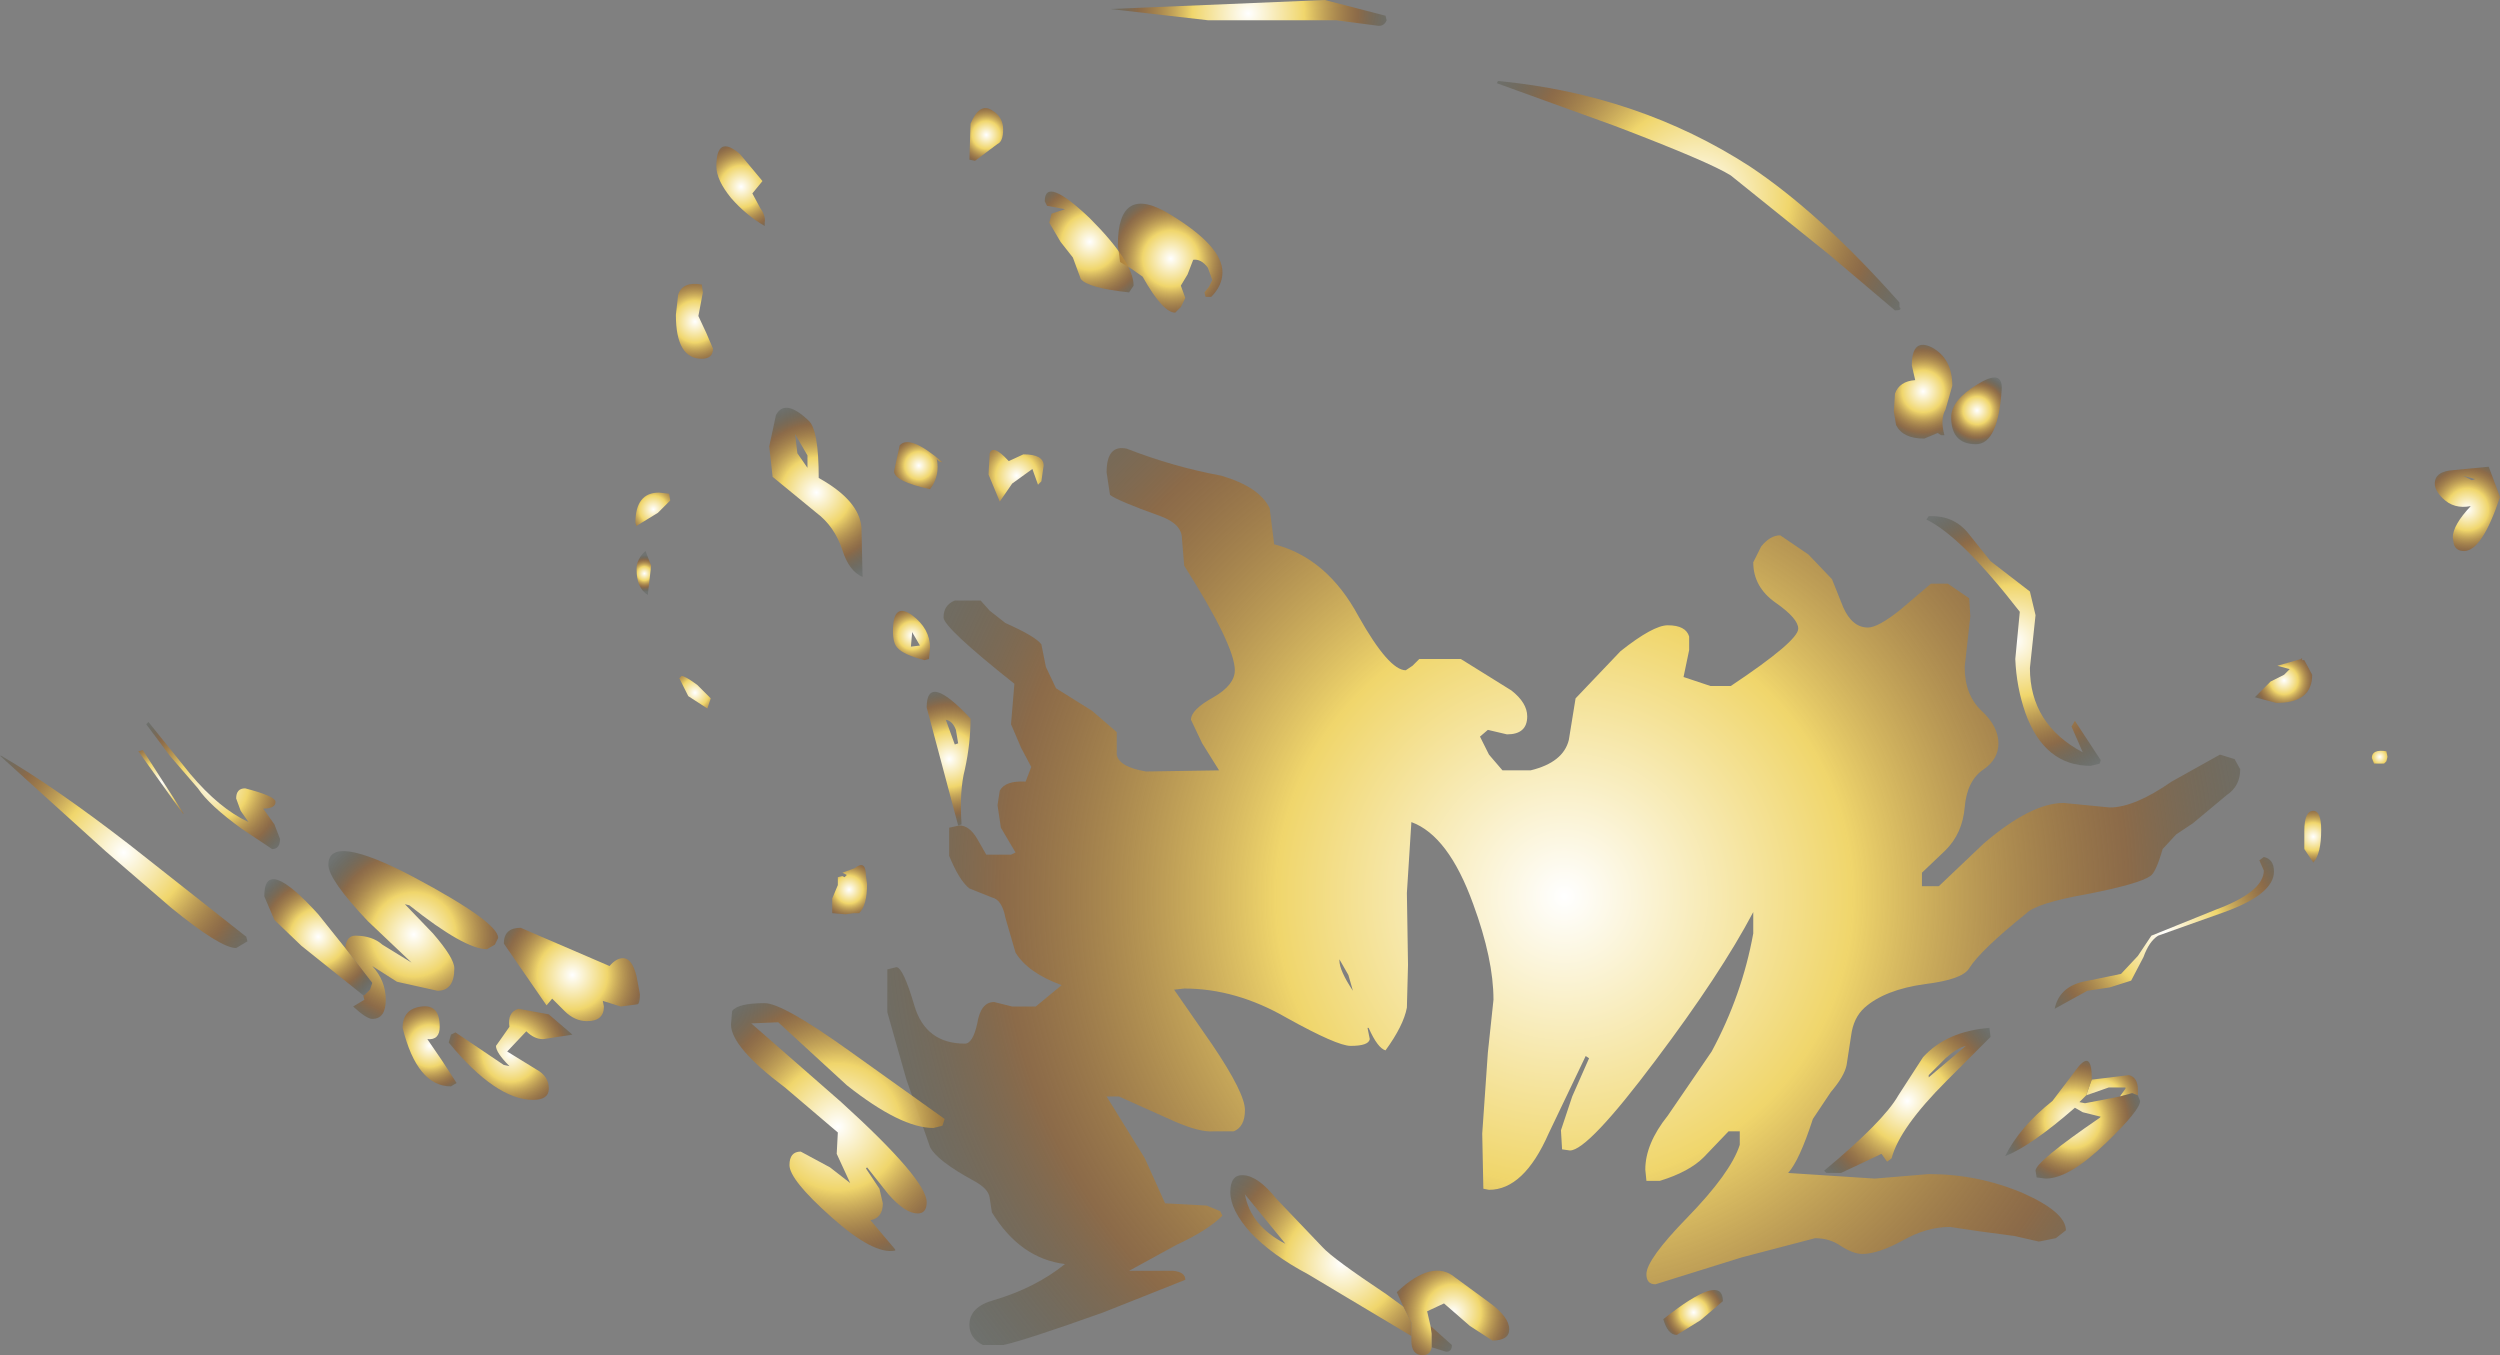 <?xml version="1.0" encoding="UTF-8" standalone="no"?>
<svg xmlns:ffdec="https://www.free-decompiler.com/flash" xmlns:xlink="http://www.w3.org/1999/xlink" ffdec:objectType="shape" height="60.25px" width="111.15px" xmlns="http://www.w3.org/2000/svg">
  <rect width="100%" height="100%" fill="#808080" stroke="none"/>
  <g transform="matrix(1.0, 0.0, 0.0, 1.0, 84.6, 64.8)">
    <path d="M4.4 -47.55 Q4.25 -45.05 3.25 -45.05 2.15 -45.05 2.15 -46.25 2.15 -47.0 3.3 -47.7 4.4 -48.4 4.4 -47.55" fill="url(#gradient0)" fill-rule="evenodd" stroke="none"/>
    <path d="M3.0 -37.4 L2.75 -35.15 Q2.75 -33.9 3.5 -33.2 4.25 -32.5 4.25 -31.75 4.25 -31.05 3.6 -30.6 2.85 -30.1 2.75 -28.9 2.65 -27.75 1.9 -27.0 L0.85 -26.0 0.85 -25.4 1.6 -25.4 3.6 -27.3 Q5.7 -29.1 7.15 -29.1 L9.2 -28.9 Q10.3 -28.9 11.95 -30.05 L14.1 -31.25 14.75 -31.05 15.0 -30.6 Q15.0 -29.85 14.4 -29.45 L12.9 -28.2 12.15 -27.7 11.55 -27.05 Q11.25 -26.0 11.0 -25.85 10.5 -25.5 8.2 -25.05 5.95 -24.65 5.5 -24.2 3.45 -22.55 2.95 -21.75 2.65 -21.25 1.0 -21.05 -0.8 -20.8 -1.7 -20.0 -2.2 -19.55 -2.3 -18.75 L-2.5 -17.45 Q-2.6 -16.95 -3.2 -16.25 L-4.0 -15.05 Q-4.6 -13.2 -5.1 -12.65 L-1.25 -12.4 1.15 -12.6 Q3.35 -12.6 5.35 -11.75 7.25 -10.9 7.25 -10.1 L6.8 -9.75 6.05 -9.6 4.95 -9.85 3.45 -10.05 2.1 -10.25 Q1.05 -10.25 0.0 -9.65 -1.1 -9.05 -1.8 -9.05 -2.2 -9.05 -2.75 -9.4 -3.25 -9.75 -3.9 -9.75 L-7.15 -8.9 -11.0 -7.7 Q-11.4 -7.7 -11.4 -8.15 -11.4 -8.8 -9.6 -10.65 -7.65 -12.65 -7.25 -13.9 L-7.25 -14.5 -7.75 -14.5 -8.85 -13.35 Q-9.5 -12.7 -10.8 -12.3 L-11.4 -12.3 -11.45 -12.8 Q-11.45 -13.95 -10.45 -15.2 L-8.5 -18.05 Q-7.15 -20.55 -6.65 -23.3 L-6.65 -24.25 Q-8.1 -21.5 -11.0 -17.65 -14.0 -13.65 -14.8 -13.65 L-15.15 -13.7 -15.2 -14.55 -14.7 -16.05 -13.95 -17.75 -14.1 -17.85 -15.75 -14.4 Q-16.85 -11.9 -18.4 -11.9 L-18.65 -11.95 -18.7 -14.4 -18.45 -18.0 -18.2 -20.35 Q-18.2 -22.15 -19.1 -24.6 -20.2 -27.65 -21.85 -28.25 L-22.05 -25.1 -22.0 -21.9 -22.05 -20.0 Q-22.2 -19.2 -23.0 -18.1 -23.35 -18.2 -23.75 -19.1 L-23.8 -19.1 -23.7 -18.6 Q-23.75 -18.3 -24.55 -18.3 -25.15 -18.3 -27.4 -19.55 -29.65 -20.85 -31.95 -20.85 L-32.4 -20.8 -30.7 -18.35 Q-29.25 -16.2 -29.25 -15.45 -29.25 -14.7 -29.75 -14.5 L-30.65 -14.5 Q-31.25 -14.45 -32.4 -14.95 L-34.85 -16.05 -35.4 -16.05 -33.7 -13.3 -32.8 -11.3 -30.95 -11.2 -30.35 -10.95 -30.25 -10.75 Q-30.9 -10.1 -32.3 -9.45 L-34.4 -8.3 -32.45 -8.3 Q-31.9 -8.25 -31.9 -7.9 L-35.55 -6.45 Q-39.05 -5.2 -40.0 -5.0 L-40.9 -5.0 Q-41.5 -5.3 -41.5 -5.9 -41.5 -6.7 -40.4 -7.0 -38.55 -7.55 -37.25 -8.6 -39.25 -8.85 -40.5 -10.9 L-40.6 -11.55 Q-40.65 -11.95 -41.3 -12.3 -42.95 -13.2 -43.25 -13.8 L-44.3 -16.8 -45.15 -19.8 -45.15 -21.7 -44.75 -21.8 Q-44.45 -21.8 -43.95 -20.1 -43.45 -18.4 -41.7 -18.4 -41.35 -18.4 -41.15 -19.3 -41.0 -20.25 -40.4 -20.25 L-39.6 -20.05 -38.55 -20.05 -37.4 -21.0 Q-38.9 -21.55 -39.45 -22.45 L-39.9 -24.0 Q-40.05 -24.8 -40.5 -24.9 L-41.5 -25.3 Q-41.95 -25.65 -42.4 -26.75 L-42.4 -28.0 -41.95 -28.1 Q-41.5 -28.1 -41.15 -27.5 L-40.75 -26.8 -39.65 -26.8 -39.45 -26.9 -40.1 -28.0 -40.25 -29.0 -40.15 -29.65 Q-39.9 -30.1 -39.0 -30.05 L-38.75 -30.7 -39.2 -31.55 -39.65 -32.6 -39.5 -34.4 Q-42.65 -36.9 -42.65 -37.35 -42.65 -37.9 -42.15 -38.1 L-41.0 -38.1 -40.6 -37.65 -39.9 -37.1 Q-38.55 -36.5 -38.3 -36.15 L-38.1 -35.15 -37.65 -34.2 -36.05 -33.2 -34.95 -32.25 -34.95 -31.25 Q-34.85 -30.7 -33.65 -30.5 L-30.4 -30.55 -31.15 -31.75 -31.65 -32.8 Q-31.65 -33.25 -30.65 -33.8 -29.7 -34.35 -29.7 -35.0 -29.7 -36.1 -31.95 -39.65 L-32.05 -40.85 Q-32.05 -41.5 -33.0 -41.85 -34.95 -42.55 -35.25 -42.8 L-35.4 -43.8 Q-35.4 -45.05 -34.5 -44.85 -32.45 -44.05 -30.3 -43.65 -28.6 -43.15 -28.15 -42.2 L-27.95 -40.6 Q-25.6 -40.0 -24.2 -37.4 -22.85 -35.0 -22.1 -35.0 L-21.8 -35.2 -21.5 -35.5 -19.65 -35.5 -17.4 -34.1 Q-16.7 -33.55 -16.7 -32.95 -16.7 -32.15 -17.6 -32.15 L-18.45 -32.35 -18.8 -32.05 -18.4 -31.25 -17.8 -30.55 -16.55 -30.55 Q-15.1 -30.9 -14.85 -31.9 L-14.55 -33.75 -12.55 -35.85 Q-11.1 -37.0 -10.45 -37.0 -9.65 -37.0 -9.5 -36.5 L-9.5 -35.9 -9.75 -34.7 -8.55 -34.3 -7.65 -34.3 Q-4.65 -36.3 -4.65 -36.85 -4.65 -37.3 -5.65 -38.0 -6.65 -38.7 -6.65 -39.8 L-6.3 -40.5 Q-5.9 -41.0 -5.45 -41.0 L-4.2 -40.15 -3.15 -39.05 -2.65 -37.8 Q-2.25 -36.9 -1.55 -36.9 -1.1 -36.9 -0.1 -37.7 L1.25 -38.85 2.0 -38.85 2.95 -38.2 3.0 -37.4 M-25.05 -22.1 Q-25.05 -21.65 -24.45 -20.75 L-24.65 -21.45 -25.05 -22.15 -25.05 -22.1" fill="url(#gradient1)" fill-rule="evenodd" stroke="none"/>
    <path d="M17.75 -35.45 L17.85 -35.45 18.2 -34.8 Q18.2 -33.6 16.75 -33.55 L16.6 -33.55 15.65 -33.8 16.35 -34.5 16.95 -34.8 17.2 -35.05 16.65 -35.2 17.7 -35.5 17.75 -35.55 17.75 -35.45" fill="url(#gradient2)" fill-rule="evenodd" stroke="none"/>
    <path d="M-37.45 -54.05 L-37.95 -54.9 -37.85 -55.3 -37.25 -55.5 -38.05 -55.65 -38.15 -55.85 Q-38.15 -57.0 -36.15 -55.1 -34.2 -53.15 -34.2 -52.1 L-34.4 -51.8 Q-36.25 -52.0 -36.55 -52.4 L-36.9 -53.35 -37.45 -54.05" fill="url(#gradient3)" fill-rule="evenodd" stroke="none"/>
    <path d="M-44.6 -45.0 Q-44.15 -45.5 -42.7 -44.25 -42.85 -44.25 -42.95 -44.4 -42.8 -43.65 -43.25 -43.05 -44.85 -43.4 -44.85 -43.85 L-44.6 -45.0" fill="url(#gradient4)" fill-rule="evenodd" stroke="none"/>
    <path d="M-46.95 -25.9 L-47.15 -26.0 -46.6 -26.2 Q-46.1 -26.6 -46.1 -25.85 L-46.05 -25.5 Q-46.05 -24.55 -46.4 -24.2 L-46.65 -24.2 -47.0 -24.15 -47.6 -24.2 -47.6 -24.85 -47.35 -25.45 -47.35 -25.8 -47.15 -25.85 -47.05 -25.8 -46.95 -25.9" fill="url(#gradient5)" fill-rule="evenodd" stroke="none"/>
    <path d="M25.3 -43.45 L25.45 -43.5 24.9 -43.65 25.3 -43.45 M24.5 -40.6 L24.45 -40.9 Q24.45 -41.45 25.25 -42.3 24.5 -42.15 24.0 -42.65 23.65 -43.0 23.65 -43.3 23.65 -43.85 24.5 -43.9 L26.05 -44.05 26.55 -42.7 Q25.75 -40.3 24.95 -40.3 24.6 -40.3 24.5 -40.6" fill="url(#gradient6)" fill-rule="evenodd" stroke="none"/>
    <path d="M21.55 -31.15 L21.5 -30.95 21.4 -30.85 20.95 -30.85 20.85 -31.1 Q20.85 -31.5 21.5 -31.4 L21.55 -31.15" fill="url(#gradient7)" fill-rule="evenodd" stroke="none"/>
    <path d="M18.6 -27.9 Q18.6 -26.85 18.25 -26.45 L17.85 -27.05 17.85 -27.85 Q17.85 -28.75 18.25 -28.75 18.6 -28.75 18.6 -27.9" fill="url(#gradient8)" fill-rule="evenodd" stroke="none"/>
    <path d="M8.4 -16.8 L10.05 -17.0 Q10.45 -16.9 10.45 -16.35 L10.45 -16.1 10.2 -16.2 9.65 -16.05 9.9 -16.4 9.9 -16.45 9.15 -16.45 8.15 -16.1 8.4 -16.8" fill="url(#gradient9)" fill-rule="evenodd" stroke="none"/>
    <path d="M16.05 -26.7 Q16.5 -26.6 16.5 -26.05 16.5 -25.05 14.3 -24.25 L11.35 -23.2 Q10.95 -22.95 10.7 -22.25 L10.15 -21.2 9.2 -20.9 8.2 -20.75 6.75 -19.95 Q6.95 -20.9 8.0 -21.15 L9.7 -21.5 10.45 -22.3 11.05 -23.2 13.9 -24.35 Q16.05 -25.15 16.05 -26.1 L15.85 -26.55 16.05 -26.7" fill="url(#gradient10)" fill-rule="evenodd" stroke="none"/>
    <path d="M3.9 -18.7 L1.95 -16.75 Q-0.15 -14.65 -0.5 -13.3 L-0.7 -13.15 -0.95 -13.5 -2.75 -12.65 -3.4 -12.65 -3.5 -12.75 Q-0.85 -14.95 -0.2 -16.1 L0.9 -17.8 Q1.95 -18.95 3.85 -19.1 L3.9 -18.7 M1.15 -16.9 L2.8 -18.3 Q2.4 -18.2 1.9 -17.75 L1.15 -17.0 1.15 -16.9" fill="url(#gradient11)" fill-rule="evenodd" stroke="none"/>
    <path d="M2.2 -47.65 L1.9 -46.6 Q1.65 -46.15 1.85 -45.45 L1.7 -45.45 1.55 -45.55 0.95 -45.3 Q0.0 -45.3 -0.3 -45.9 L-0.4 -46.5 -0.35 -47.3 Q-0.15 -47.85 0.55 -47.9 L0.4 -48.55 Q0.4 -49.8 1.3 -49.35 2.2 -48.85 2.2 -47.65" fill="url(#gradient12)" fill-rule="evenodd" stroke="none"/>
    <path d="M2.9 -41.1 L3.9 -39.85 5.65 -38.5 5.9 -37.45 5.65 -35.1 Q5.65 -32.6 8.0 -31.35 L7.5 -32.5 7.65 -32.75 8.8 -31.0 8.75 -30.85 8.35 -30.75 Q6.3 -30.75 5.45 -33.1 5.05 -34.25 5.0 -35.5 L5.2 -37.6 Q2.6 -40.95 1.05 -41.7 L1.15 -41.85 Q2.25 -41.9 2.9 -41.1" fill="url(#gradient13)" fill-rule="evenodd" stroke="none"/>
    <path d="M-31.55 -53.25 L-31.8 -52.6 -32.1 -52.1 -31.9 -51.55 -32.1 -51.15 -32.35 -50.9 Q-32.9 -50.9 -33.8 -52.5 L-34.3 -52.85 -34.8 -53.15 -34.9 -53.9 Q-34.9 -56.7 -32.55 -55.25 -30.25 -53.85 -30.25 -52.7 -30.25 -52.1 -30.75 -51.6 L-31.0 -51.6 -31.05 -51.8 -30.85 -52.05 -30.7 -52.35 -30.9 -52.9 Q-31.2 -53.3 -31.55 -53.25" fill="url(#gradient14)" fill-rule="evenodd" stroke="none"/>
    <path d="M-40.25 -58.4 L-41.25 -57.65 -41.5 -57.7 -41.45 -59.3 Q-41.05 -60.25 -40.5 -59.9 -40.0 -59.6 -40.0 -59.05 -40.0 -58.5 -40.25 -58.4" fill="url(#gradient15)" fill-rule="evenodd" stroke="none"/>
    <path d="M-52.75 -57.4 Q-52.75 -58.85 -51.7 -57.95 L-50.7 -56.75 -51.15 -56.2 -50.8 -55.55 Q-50.55 -55.2 -50.6 -54.9 L-50.6 -54.75 Q-51.45 -55.25 -52.1 -56.0 -52.75 -56.8 -52.75 -57.4" fill="url(#gradient16)" fill-rule="evenodd" stroke="none"/>
    <path d="M-53.35 -51.8 L-53.55 -50.75 -53.2 -50.0 -52.9 -49.3 Q-52.9 -48.85 -53.4 -48.85 -54.55 -48.85 -54.55 -50.8 L-54.45 -51.7 Q-54.25 -52.3 -53.4 -52.15 L-53.35 -51.8" fill="url(#gradient17)" fill-rule="evenodd" stroke="none"/>
    <path d="M-49.25 -45.5 L-49.15 -44.65 -48.7 -44.0 -48.7 -44.55 -49.25 -45.5 M-50.4 -44.95 L-50.1 -46.35 Q-49.7 -47.1 -48.65 -46.1 -48.2 -45.7 -48.2 -43.55 -46.4 -42.55 -46.3 -41.35 L-46.25 -39.15 Q-46.85 -39.4 -47.15 -40.35 -47.5 -41.4 -48.3 -42.0 L-50.25 -43.6 -50.4 -44.95" fill="url(#gradient18)" fill-rule="evenodd" stroke="none"/>
    <path d="M-42.55 -32.8 L-42.15 -31.7 -42.0 -31.75 -42.1 -32.35 Q-42.25 -32.75 -42.55 -32.8 M-41.45 -32.85 Q-41.45 -31.75 -41.7 -30.6 -41.95 -29.65 -41.85 -28.15 L-42.0 -28.1 -43.4 -33.35 Q-43.4 -34.95 -41.45 -32.85" fill="url(#gradient19)" fill-rule="evenodd" stroke="none"/>
    <path d="M-43.3 -35.5 L-43.5 -35.45 Q-44.45 -35.7 -44.7 -36.0 -44.9 -36.2 -44.9 -36.75 -44.9 -38.05 -44.05 -37.45 -43.25 -36.85 -43.25 -36.0 L-43.3 -35.5 M-44.05 -36.65 L-44.1 -36.05 -43.7 -36.1 -44.05 -36.7 -44.05 -36.65" fill="url(#gradient20)" fill-rule="evenodd" stroke="none"/>
    <path d="M-40.6 -44.65 Q-40.45 -45.05 -39.8 -44.35 L-39.75 -44.3 -39.1 -44.6 Q-38.2 -44.6 -38.2 -44.1 L-38.3 -43.4 -38.45 -43.25 -38.7 -43.95 -39.6 -43.3 -40.15 -42.5 -40.65 -43.7 -40.6 -44.65" fill="url(#gradient21)" fill-rule="evenodd" stroke="none"/>
    <path d="M-56.3 -39.5 Q-56.3 -39.95 -55.9 -40.3 L-55.65 -39.65 -55.8 -38.35 Q-56.3 -38.65 -56.3 -39.5" fill="url(#gradient22)" fill-rule="evenodd" stroke="none"/>
    <path d="M-53.15 -33.3 L-54.0 -33.85 -54.4 -34.65 -54.3 -34.75 Q-54.15 -34.75 -53.6 -34.35 L-53.0 -33.75 -53.15 -33.3" fill="url(#gradient23)" fill-rule="evenodd" stroke="none"/>
    <path d="M-56.3 -41.4 L-56.35 -41.55 Q-56.35 -42.9 -55.3 -42.9 L-54.85 -42.85 -54.8 -42.55 -55.35 -42.0 -56.25 -41.45 -56.3 -41.4" fill="url(#gradient24)" fill-rule="evenodd" stroke="none"/>
    <path d="M-69.25 -22.65 Q-69.2 -23.2 -68.8 -23.2 -68.05 -23.2 -67.6 -22.8 L-66.3 -22.0 -68.25 -23.85 Q-70.0 -25.7 -70.0 -26.35 -70.0 -27.8 -66.2 -25.8 -62.45 -23.8 -62.45 -23.1 L-62.6 -22.8 -62.95 -22.6 Q-63.95 -22.6 -66.4 -24.55 L-66.6 -24.6 -65.35 -23.3 Q-64.4 -22.2 -64.4 -21.75 -64.4 -20.75 -65.15 -20.75 L-66.95 -21.15 -68.05 -21.85 Q-67.45 -21.2 -67.45 -20.35 -67.45 -19.5 -68.05 -19.5 -68.3 -19.5 -68.9 -20.05 L-68.4 -20.35 -68.45 -20.55 -68.4 -20.55 -68.15 -20.8 -68.05 -21.1 -69.25 -22.65" fill="url(#gradient25)" fill-rule="evenodd" stroke="none"/>
    <path d="M-78.1 -32.6 L-78.0 -32.7 -76.15 -30.4 Q-74.85 -28.85 -73.55 -28.25 L-73.9 -28.75 -74.1 -29.3 Q-74.1 -29.75 -73.7 -29.75 -72.35 -29.4 -72.35 -29.15 -72.35 -28.85 -72.9 -28.85 L-72.4 -28.15 -72.15 -27.5 Q-72.15 -27.05 -72.5 -27.05 L-73.85 -27.95 Q-75.3 -29.0 -75.8 -29.75 L-77.05 -31.2 -78.1 -32.6" fill="url(#gradient26)" fill-rule="evenodd" stroke="none"/>
    <path d="M-78.25 -31.45 L-76.45 -28.65 -76.45 -28.6 -78.45 -31.4 -78.25 -31.45" fill="url(#gradient27)" fill-rule="evenodd" stroke="none"/>
    <path d="M-64.35 -18.9 L-62.2 -17.45 -61.95 -17.4 Q-62.55 -18.0 -62.55 -18.3 L-62.3 -18.65 -61.95 -19.15 Q-62.05 -19.8 -61.55 -19.95 L-60.2 -19.7 -59.15 -18.8 -60.45 -18.6 Q-60.85 -18.6 -61.2 -18.95 L-62.05 -18.05 -60.75 -17.25 Q-60.2 -16.95 -60.2 -16.4 -60.2 -15.9 -60.9 -15.9 -62.55 -15.9 -64.65 -18.45 L-64.55 -18.8 -64.35 -18.9" fill="url(#gradient28)" fill-rule="evenodd" stroke="none"/>
    <path d="M-47.7 -12.9 L-46.8 -12.2 -47.4 -13.5 -47.35 -14.45 -49.7 -16.45 Q-52.1 -18.25 -52.1 -19.25 L-52.05 -19.85 Q-51.8 -20.2 -50.6 -20.2 -49.8 -20.2 -46.8 -18.05 L-42.6 -15.05 -42.7 -14.75 -43.1 -14.65 Q-44.55 -14.65 -46.95 -16.55 L-50.0 -19.35 -51.2 -19.3 -47.2 -15.8 Q-43.4 -12.35 -43.4 -11.35 -43.4 -10.85 -43.8 -10.85 -44.35 -10.85 -45.1 -11.7 L-46.05 -12.9 -46.1 -12.85 -45.5 -11.95 -45.35 -11.3 Q-45.35 -10.65 -45.9 -10.55 L-44.8 -9.25 -44.8 -9.2 Q-45.75 -9.0 -47.65 -10.7 -49.5 -12.35 -49.5 -13.0 -49.5 -13.6 -49.0 -13.6 L-47.7 -12.9" fill="url(#gradient29)" fill-rule="evenodd" stroke="none"/>
    <path d="M-21.0 -5.85 L-20.05 -5.0 Q-20.05 -4.7 -20.3 -4.7 L-20.95 -4.9 -20.95 -4.95 -20.95 -5.5 -21.0 -5.85 M-21.85 -5.4 L-26.45 -8.15 Q-28.05 -9.0 -29.0 -10.0 -29.9 -11.0 -29.9 -11.8 -29.9 -12.6 -29.3 -12.55 -28.65 -12.5 -27.85 -11.5 L-25.8 -9.35 Q-25.35 -8.85 -22.95 -7.25 L-22.2 -6.7 -21.85 -6.0 -21.85 -5.4 M-29.25 -11.7 Q-29.0 -10.3 -27.45 -9.5 L-29.25 -11.7" fill="url(#gradient30)" fill-rule="evenodd" stroke="none"/>
    <path d="M-22.2 -6.7 L-22.5 -7.35 Q-20.9 -8.85 -19.9 -8.0 L-18.4 -6.9 Q-17.5 -6.25 -17.5 -5.7 -17.5 -5.2 -18.25 -5.2 L-19.25 -5.85 -20.4 -6.85 -21.15 -6.5 -21.0 -5.85 -20.95 -5.5 -20.95 -4.95 -20.95 -4.9 Q-21.0 -4.55 -21.35 -4.55 -21.85 -4.55 -21.85 -5.2 L-21.85 -5.4 -21.85 -6.0 -22.2 -6.7" fill="url(#gradient31)" fill-rule="evenodd" stroke="none"/>
    <path d="M-9.0 -6.1 L-10.05 -5.45 Q-10.45 -5.45 -10.65 -6.15 -8.0 -8.25 -8.0 -6.95 L-9.0 -6.1" fill="url(#gradient32)" fill-rule="evenodd" stroke="none"/>
    <path d="M10.45 -16.1 L10.55 -15.85 Q10.55 -15.45 9.05 -14.0 7.4 -12.4 6.35 -12.4 L5.95 -12.45 5.9 -12.75 Q5.9 -13.15 8.75 -15.1 L8.8 -15.15 8.0 -15.35 7.65 -15.55 Q5.7 -13.85 4.55 -13.4 5.2 -14.7 6.65 -15.85 L7.75 -17.3 Q8.4 -18.15 8.4 -16.85 L8.4 -16.8 8.15 -16.1 7.85 -15.8 8.1 -15.75 9.65 -16.05 10.2 -16.2 10.45 -16.1" fill="url(#gradient33)" fill-rule="evenodd" stroke="none"/>
    <path d="M-61.45 -23.55 L-57.5 -21.85 Q-57.2 -22.2 -56.9 -22.2 -56.5 -22.2 -56.3 -21.4 L-56.15 -20.6 Q-56.15 -20.2 -56.25 -20.15 L-57.0 -20.05 -57.8 -20.3 -57.75 -20.05 Q-57.75 -19.4 -58.5 -19.4 -59.05 -19.4 -59.5 -19.85 L-60.05 -20.4 -60.3 -20.1 -62.2 -22.85 Q-62.2 -23.55 -61.45 -23.55" fill="url(#gradient34)" fill-rule="evenodd" stroke="none"/>
    <path d="M-65.6 -18.6 L-64.95 -17.65 -64.3 -16.65 -64.55 -16.5 Q-66.05 -16.5 -66.7 -19.1 -66.7 -19.95 -65.85 -20.05 -65.05 -20.15 -65.05 -19.15 -65.05 -18.55 -65.6 -18.6" fill="url(#gradient35)" fill-rule="evenodd" stroke="none"/>
    <path d="M-84.55 -31.2 Q-82.15 -29.8 -78.85 -27.25 L-73.65 -23.15 -73.6 -22.95 -74.1 -22.65 Q-74.8 -22.65 -77.0 -24.45 L-79.9 -26.95 -84.6 -31.2 -84.55 -31.2" fill="url(#gradient36)" fill-rule="evenodd" stroke="none"/>
    <path d="M-68.45 -20.55 L-71.2 -22.75 -72.4 -23.9 -72.85 -24.95 Q-72.85 -26.8 -70.45 -24.15 L-69.25 -22.65 -68.05 -21.1 -68.15 -20.8 -68.4 -20.55 -68.45 -20.55" fill="url(#gradient37)" fill-rule="evenodd" stroke="none"/>
    <path d="M-18.0 -61.2 Q-11.75 -60.6 -6.8 -57.4 -3.65 -55.3 -0.15 -51.35 L-0.15 -51.15 Q0.0 -51.0 -0.35 -51.0 L-3.3 -53.5 -7.65 -57.0 Q-8.6 -57.6 -12.8 -59.2 L-18.05 -61.1 -18.0 -61.2" fill="url(#gradient38)" fill-rule="evenodd" stroke="none"/>
    <path d="M-23.0 -64.1 L-22.95 -63.9 Q-23.05 -63.65 -23.3 -63.65 L-25.2 -63.9 -30.9 -63.9 -35.25 -64.4 -25.7 -64.8 -23.0 -64.1" fill="url(#gradient39)" fill-rule="evenodd" stroke="none"/>
  </g>
  <defs>
    <radialGradient cx="0" cy="0" gradientTransform="matrix(0.002, 0.0, 0.0, 0.002, 3.3, -46.55)" gradientUnits="userSpaceOnUse" id="gradient0" r="819.2" spreadMethod="pad">
      <stop offset="0.0" stop-color="#ffffff"/>
      <stop offset="0.38" stop-color="#f0d66c"/>
      <stop offset="0.745" stop-color="#945b21" stop-opacity="0.58"/>
      <stop offset="1.0" stop-color="#26372b" stop-opacity="0.18"/>
    </radialGradient>
    <radialGradient cx="0" cy="0" gradientTransform="matrix(0.041, 0.0, 0.0, 0.041, -15.05, -24.95)" gradientUnits="userSpaceOnUse" id="gradient1" r="819.2" spreadMethod="pad">
      <stop offset="0.0" stop-color="#ffffff"/>
      <stop offset="0.38" stop-color="#f0d66c"/>
      <stop offset="0.745" stop-color="#945b21" stop-opacity="0.58"/>
      <stop offset="1.0" stop-color="#26372b" stop-opacity="0.18"/>
    </radialGradient>
    <radialGradient cx="0" cy="0" gradientTransform="matrix(0.002, 0.0, 0.0, 0.002, 16.95, -34.55)" gradientUnits="userSpaceOnUse" id="gradient2" r="819.2" spreadMethod="pad">
      <stop offset="0.0" stop-color="#ffffff"/>
      <stop offset="0.38" stop-color="#f0d66c"/>
      <stop offset="0.745" stop-color="#945b21" stop-opacity="0.58"/>
      <stop offset="1.0" stop-color="#26372b" stop-opacity="0.18"/>
    </radialGradient>
    <radialGradient cx="0" cy="0" gradientTransform="matrix(0.004, 0.0, 0.0, 0.004, -36.15, -54.05)" gradientUnits="userSpaceOnUse" id="gradient3" r="819.2" spreadMethod="pad">
      <stop offset="0.0" stop-color="#ffffff"/>
      <stop offset="0.38" stop-color="#f0d66c"/>
      <stop offset="0.745" stop-color="#945b21" stop-opacity="0.58"/>
      <stop offset="1.0" stop-color="#26372b" stop-opacity="0.18"/>
    </radialGradient>
    <radialGradient cx="0" cy="0" gradientTransform="matrix(0.002, 0.0, 0.0, 0.002, -43.75, -44.1)" gradientUnits="userSpaceOnUse" id="gradient4" r="819.2" spreadMethod="pad">
      <stop offset="0.0" stop-color="#ffffff"/>
      <stop offset="0.38" stop-color="#f0d66c"/>
      <stop offset="0.745" stop-color="#945b21" stop-opacity="0.58"/>
      <stop offset="1.0" stop-color="#26372b" stop-opacity="0.18"/>
    </radialGradient>
    <radialGradient cx="0" cy="0" gradientTransform="matrix(0.002, 0.0, 0.0, 0.002, -46.85, -25.25)" gradientUnits="userSpaceOnUse" id="gradient5" r="819.2" spreadMethod="pad">
      <stop offset="0.0" stop-color="#ffffff"/>
      <stop offset="0.38" stop-color="#f0d66c"/>
      <stop offset="0.745" stop-color="#945b21" stop-opacity="0.58"/>
      <stop offset="1.0" stop-color="#26372b" stop-opacity="0.18"/>
    </radialGradient>
    <radialGradient cx="0" cy="0" gradientTransform="matrix(0.003, 0.0, 0.0, 0.003, 25.1, -42.15)" gradientUnits="userSpaceOnUse" id="gradient6" r="819.2" spreadMethod="pad">
      <stop offset="0.0" stop-color="#ffffff"/>
      <stop offset="0.38" stop-color="#f0d66c"/>
      <stop offset="0.745" stop-color="#945b21" stop-opacity="0.58"/>
      <stop offset="1.0" stop-color="#26372b" stop-opacity="0.18"/>
    </radialGradient>
    <radialGradient cx="0" cy="0" gradientTransform="matrix(0.001, 0.0, 0.0, 0.001, 21.2, -31.15)" gradientUnits="userSpaceOnUse" id="gradient7" r="819.2" spreadMethod="pad">
      <stop offset="0.0" stop-color="#ffffff"/>
      <stop offset="0.38" stop-color="#f0d66c"/>
      <stop offset="0.745" stop-color="#945b21" stop-opacity="0.58"/>
      <stop offset="1.0" stop-color="#26372b" stop-opacity="0.18"/>
    </radialGradient>
    <radialGradient cx="0" cy="0" gradientTransform="matrix(0.002, 0.0, 0.0, 0.002, 18.25, -27.6)" gradientUnits="userSpaceOnUse" id="gradient8" r="819.2" spreadMethod="pad">
      <stop offset="0.0" stop-color="#ffffff"/>
      <stop offset="0.38" stop-color="#f0d66c"/>
      <stop offset="0.745" stop-color="#945b21" stop-opacity="0.58"/>
      <stop offset="1.0" stop-color="#26372b" stop-opacity="0.18"/>
    </radialGradient>
    <radialGradient cx="0" cy="0" gradientTransform="matrix(0.003, 0.0, 0.0, 0.003, 8.85, -15.85)" gradientUnits="userSpaceOnUse" id="gradient9" r="819.2" spreadMethod="pad">
      <stop offset="0.0" stop-color="#ffffff"/>
      <stop offset="0.38" stop-color="#f0d66c"/>
      <stop offset="0.745" stop-color="#945b21" stop-opacity="0.58"/>
      <stop offset="1.0" stop-color="#26372b" stop-opacity="0.18"/>
    </radialGradient>
    <radialGradient cx="0" cy="0" gradientTransform="matrix(0.008, 0.0, 0.0, 0.008, 11.65, -23.3)" gradientUnits="userSpaceOnUse" id="gradient10" r="819.2" spreadMethod="pad">
      <stop offset="0.0" stop-color="#ffffff"/>
      <stop offset="0.38" stop-color="#f0d66c"/>
      <stop offset="0.745" stop-color="#945b21" stop-opacity="0.58"/>
      <stop offset="1.0" stop-color="#26372b" stop-opacity="0.18"/>
    </radialGradient>
    <radialGradient cx="0" cy="0" gradientTransform="matrix(0.006, 0.0, 0.0, 0.006, 0.2, -15.85)" gradientUnits="userSpaceOnUse" id="gradient11" r="819.2" spreadMethod="pad">
      <stop offset="0.0" stop-color="#ffffff"/>
      <stop offset="0.38" stop-color="#f0d66c"/>
      <stop offset="0.745" stop-color="#945b21" stop-opacity="0.58"/>
      <stop offset="1.0" stop-color="#26372b" stop-opacity="0.18"/>
    </radialGradient>
    <radialGradient cx="0" cy="0" gradientTransform="matrix(0.003, 0.0, 0.0, 0.003, 0.9, -47.4)" gradientUnits="userSpaceOnUse" id="gradient12" r="819.2" spreadMethod="pad">
      <stop offset="0.0" stop-color="#ffffff"/>
      <stop offset="0.38" stop-color="#f0d66c"/>
      <stop offset="0.745" stop-color="#945b21" stop-opacity="0.58"/>
      <stop offset="1.0" stop-color="#26372b" stop-opacity="0.18"/>
    </radialGradient>
    <radialGradient cx="0" cy="0" gradientTransform="matrix(0.008, 0.0, 0.0, 0.008, 4.95, -36.3)" gradientUnits="userSpaceOnUse" id="gradient13" r="819.2" spreadMethod="pad">
      <stop offset="0.0" stop-color="#ffffff"/>
      <stop offset="0.38" stop-color="#f0d66c"/>
      <stop offset="0.745" stop-color="#945b21" stop-opacity="0.58"/>
      <stop offset="1.0" stop-color="#26372b" stop-opacity="0.18"/>
    </radialGradient>
    <radialGradient cx="0" cy="0" gradientTransform="matrix(0.004, 0.0, 0.0, 0.004, -32.55, -53.3)" gradientUnits="userSpaceOnUse" id="gradient14" r="819.2" spreadMethod="pad">
      <stop offset="0.0" stop-color="#ffffff"/>
      <stop offset="0.38" stop-color="#f0d66c"/>
      <stop offset="0.745" stop-color="#945b21" stop-opacity="0.58"/>
      <stop offset="1.0" stop-color="#26372b" stop-opacity="0.18"/>
    </radialGradient>
    <radialGradient cx="0" cy="0" gradientTransform="matrix(0.002, 0.0, 0.0, 0.002, -40.75, -58.8)" gradientUnits="userSpaceOnUse" id="gradient15" r="819.2" spreadMethod="pad">
      <stop offset="0.0" stop-color="#ffffff"/>
      <stop offset="0.38" stop-color="#f0d66c"/>
      <stop offset="0.745" stop-color="#945b21" stop-opacity="0.58"/>
      <stop offset="1.0" stop-color="#26372b" stop-opacity="0.18"/>
    </radialGradient>
    <radialGradient cx="0" cy="0" gradientTransform="matrix(0.003, 0.0, 0.0, 0.003, -51.65, -56.5)" gradientUnits="userSpaceOnUse" id="gradient16" r="819.2" spreadMethod="pad">
      <stop offset="0.0" stop-color="#ffffff"/>
      <stop offset="0.38" stop-color="#f0d66c"/>
      <stop offset="0.745" stop-color="#945b21" stop-opacity="0.58"/>
      <stop offset="1.0" stop-color="#26372b" stop-opacity="0.18"/>
    </radialGradient>
    <radialGradient cx="0" cy="0" gradientTransform="matrix(0.003, 0.0, 0.0, 0.003, -53.7, -50.5)" gradientUnits="userSpaceOnUse" id="gradient17" r="819.2" spreadMethod="pad">
      <stop offset="0.0" stop-color="#ffffff"/>
      <stop offset="0.38" stop-color="#f0d66c"/>
      <stop offset="0.745" stop-color="#945b21" stop-opacity="0.58"/>
      <stop offset="1.0" stop-color="#26372b" stop-opacity="0.18"/>
    </radialGradient>
    <radialGradient cx="0" cy="0" gradientTransform="matrix(0.005, 0.0, 0.0, 0.005, -48.3, -42.9)" gradientUnits="userSpaceOnUse" id="gradient18" r="819.2" spreadMethod="pad">
      <stop offset="0.0" stop-color="#ffffff"/>
      <stop offset="0.38" stop-color="#f0d66c"/>
      <stop offset="0.745" stop-color="#945b21" stop-opacity="0.58"/>
      <stop offset="1.0" stop-color="#26372b" stop-opacity="0.18"/>
    </radialGradient>
    <radialGradient cx="0" cy="0" gradientTransform="matrix(0.004, 0.0, 0.0, 0.004, -42.4, -31.05)" gradientUnits="userSpaceOnUse" id="gradient19" r="819.2" spreadMethod="pad">
      <stop offset="0.0" stop-color="#ffffff"/>
      <stop offset="0.38" stop-color="#f0d66c"/>
      <stop offset="0.745" stop-color="#945b21" stop-opacity="0.58"/>
      <stop offset="1.0" stop-color="#26372b" stop-opacity="0.18"/>
    </radialGradient>
    <radialGradient cx="0" cy="0" gradientTransform="matrix(0.002, 0.0, 0.0, 0.002, -44.05, -36.55)" gradientUnits="userSpaceOnUse" id="gradient20" r="819.2" spreadMethod="pad">
      <stop offset="0.0" stop-color="#ffffff"/>
      <stop offset="0.38" stop-color="#f0d66c"/>
      <stop offset="0.745" stop-color="#945b21" stop-opacity="0.58"/>
      <stop offset="1.0" stop-color="#26372b" stop-opacity="0.18"/>
    </radialGradient>
    <radialGradient cx="0" cy="0" gradientTransform="matrix(0.003, 0.0, 0.0, 0.003, -39.4, -43.65)" gradientUnits="userSpaceOnUse" id="gradient21" r="819.2" spreadMethod="pad">
      <stop offset="0.0" stop-color="#ffffff"/>
      <stop offset="0.38" stop-color="#f0d66c"/>
      <stop offset="0.745" stop-color="#945b21" stop-opacity="0.58"/>
      <stop offset="1.0" stop-color="#26372b" stop-opacity="0.18"/>
    </radialGradient>
    <radialGradient cx="0" cy="0" gradientTransform="matrix(0.001, 0.0, 0.0, 0.001, -55.95, -39.3)" gradientUnits="userSpaceOnUse" id="gradient22" r="819.2" spreadMethod="pad">
      <stop offset="0.0" stop-color="#ffffff"/>
      <stop offset="0.38" stop-color="#f0d66c"/>
      <stop offset="0.745" stop-color="#945b21" stop-opacity="0.58"/>
      <stop offset="1.0" stop-color="#26372b" stop-opacity="0.18"/>
    </radialGradient>
    <radialGradient cx="0" cy="0" gradientTransform="matrix(0.002, 0.0, 0.0, 0.002, -53.7, -34.0)" gradientUnits="userSpaceOnUse" id="gradient23" r="819.2" spreadMethod="pad">
      <stop offset="0.0" stop-color="#ffffff"/>
      <stop offset="0.38" stop-color="#f0d66c"/>
      <stop offset="0.745" stop-color="#945b21" stop-opacity="0.58"/>
      <stop offset="1.0" stop-color="#26372b" stop-opacity="0.18"/>
    </radialGradient>
    <radialGradient cx="0" cy="0" gradientTransform="matrix(0.002, 0.0, 0.0, 0.002, -55.55, -42.15)" gradientUnits="userSpaceOnUse" id="gradient24" r="819.2" spreadMethod="pad">
      <stop offset="0.0" stop-color="#ffffff"/>
      <stop offset="0.38" stop-color="#f0d66c"/>
      <stop offset="0.745" stop-color="#945b21" stop-opacity="0.58"/>
      <stop offset="1.0" stop-color="#26372b" stop-opacity="0.18"/>
    </radialGradient>
    <radialGradient cx="0" cy="0" gradientTransform="matrix(0.006, 0.0, 0.0, 0.006, -66.2, -23.25)" gradientUnits="userSpaceOnUse" id="gradient25" r="819.2" spreadMethod="pad">
      <stop offset="0.0" stop-color="#ffffff"/>
      <stop offset="0.38" stop-color="#f0d66c"/>
      <stop offset="0.745" stop-color="#945b21" stop-opacity="0.58"/>
      <stop offset="1.0" stop-color="#26372b" stop-opacity="0.18"/>
    </radialGradient>
    <radialGradient cx="0" cy="0" gradientTransform="matrix(0.005, 0.0, 0.0, 0.005, -75.1, -29.9)" gradientUnits="userSpaceOnUse" id="gradient26" r="819.2" spreadMethod="pad">
      <stop offset="0.0" stop-color="#ffffff"/>
      <stop offset="0.38" stop-color="#f0d66c"/>
      <stop offset="0.745" stop-color="#945b21" stop-opacity="0.58"/>
      <stop offset="1.0" stop-color="#26372b" stop-opacity="0.18"/>
    </radialGradient>
    <radialGradient cx="0" cy="0" gradientTransform="matrix(0.003, 0.0, 0.0, 0.003, -77.45, -30.0)" gradientUnits="userSpaceOnUse" id="gradient27" r="819.2" spreadMethod="pad">
      <stop offset="0.0" stop-color="#ffffff"/>
      <stop offset="0.38" stop-color="#f0d66c"/>
      <stop offset="0.745" stop-color="#945b21" stop-opacity="0.58"/>
      <stop offset="1.0" stop-color="#26372b" stop-opacity="0.18"/>
    </radialGradient>
    <radialGradient cx="0" cy="0" gradientTransform="matrix(0.004, 0.0, 0.0, 0.004, -61.9, -17.95)" gradientUnits="userSpaceOnUse" id="gradient28" r="819.2" spreadMethod="pad">
      <stop offset="0.0" stop-color="#ffffff"/>
      <stop offset="0.38" stop-color="#f0d66c"/>
      <stop offset="0.745" stop-color="#945b21" stop-opacity="0.58"/>
      <stop offset="1.0" stop-color="#26372b" stop-opacity="0.18"/>
    </radialGradient>
    <radialGradient cx="0" cy="0" gradientTransform="matrix(0.009, 0.0, 0.0, 0.009, -47.35, -14.7)" gradientUnits="userSpaceOnUse" id="gradient29" r="819.2" spreadMethod="pad">
      <stop offset="0.0" stop-color="#ffffff"/>
      <stop offset="0.38" stop-color="#f0d66c"/>
      <stop offset="0.745" stop-color="#945b21" stop-opacity="0.58"/>
      <stop offset="1.0" stop-color="#26372b" stop-opacity="0.18"/>
    </radialGradient>
    <radialGradient cx="0" cy="0" gradientTransform="matrix(0.008, 0.0, 0.0, 0.008, -24.95, -8.65)" gradientUnits="userSpaceOnUse" id="gradient30" r="819.2" spreadMethod="pad">
      <stop offset="0.0" stop-color="#ffffff"/>
      <stop offset="0.38" stop-color="#f0d66c"/>
      <stop offset="0.745" stop-color="#945b21" stop-opacity="0.58"/>
      <stop offset="1.0" stop-color="#26372b" stop-opacity="0.18"/>
    </radialGradient>
    <radialGradient cx="0" cy="0" gradientTransform="matrix(0.004, 0.0, 0.0, 0.004, -20.0, -6.45)" gradientUnits="userSpaceOnUse" id="gradient31" r="819.2" spreadMethod="pad">
      <stop offset="0.0" stop-color="#ffffff"/>
      <stop offset="0.38" stop-color="#f0d66c"/>
      <stop offset="0.745" stop-color="#945b21" stop-opacity="0.58"/>
      <stop offset="1.0" stop-color="#26372b" stop-opacity="0.18"/>
    </radialGradient>
    <radialGradient cx="0" cy="0" gradientTransform="matrix(0.002, 0.0, 0.0, 0.002, -9.3, -6.45)" gradientUnits="userSpaceOnUse" id="gradient32" r="819.2" spreadMethod="pad">
      <stop offset="0.0" stop-color="#ffffff"/>
      <stop offset="0.38" stop-color="#f0d66c"/>
      <stop offset="0.745" stop-color="#945b21" stop-opacity="0.58"/>
      <stop offset="1.0" stop-color="#26372b" stop-opacity="0.18"/>
    </radialGradient>
    <radialGradient cx="0" cy="0" gradientTransform="matrix(0.004, 0.0, 0.0, 0.004, 7.55, -15.0)" gradientUnits="userSpaceOnUse" id="gradient33" r="819.2" spreadMethod="pad">
      <stop offset="0.0" stop-color="#ffffff"/>
      <stop offset="0.38" stop-color="#f0d66c"/>
      <stop offset="0.745" stop-color="#945b21" stop-opacity="0.58"/>
      <stop offset="1.0" stop-color="#26372b" stop-opacity="0.18"/>
    </radialGradient>
    <radialGradient cx="0" cy="0" gradientTransform="matrix(0.005, 0.0, 0.0, 0.005, -59.15, -21.45)" gradientUnits="userSpaceOnUse" id="gradient34" r="819.2" spreadMethod="pad">
      <stop offset="0.0" stop-color="#ffffff"/>
      <stop offset="0.38" stop-color="#f0d66c"/>
      <stop offset="0.745" stop-color="#945b21" stop-opacity="0.58"/>
      <stop offset="1.0" stop-color="#26372b" stop-opacity="0.18"/>
    </radialGradient>
    <radialGradient cx="0" cy="0" gradientTransform="matrix(0.003, 0.0, 0.0, 0.003, -65.5, -18.3)" gradientUnits="userSpaceOnUse" id="gradient35" r="819.2" spreadMethod="pad">
      <stop offset="0.0" stop-color="#ffffff"/>
      <stop offset="0.38" stop-color="#f0d66c"/>
      <stop offset="0.745" stop-color="#945b21" stop-opacity="0.58"/>
      <stop offset="1.0" stop-color="#26372b" stop-opacity="0.18"/>
    </radialGradient>
    <radialGradient cx="0" cy="0" gradientTransform="matrix(0.009, 0.0, 0.0, 0.009, -79.1, -26.9)" gradientUnits="userSpaceOnUse" id="gradient36" r="819.2" spreadMethod="pad">
      <stop offset="0.0" stop-color="#ffffff"/>
      <stop offset="0.38" stop-color="#f0d66c"/>
      <stop offset="0.745" stop-color="#945b21" stop-opacity="0.58"/>
      <stop offset="1.0" stop-color="#26372b" stop-opacity="0.18"/>
    </radialGradient>
    <radialGradient cx="0" cy="0" gradientTransform="matrix(0.004, 0.0, 0.0, 0.004, -70.45, -23.15)" gradientUnits="userSpaceOnUse" id="gradient37" r="819.2" spreadMethod="pad">
      <stop offset="0.0" stop-color="#ffffff"/>
      <stop offset="0.38" stop-color="#f0d66c"/>
      <stop offset="0.745" stop-color="#945b21" stop-opacity="0.58"/>
      <stop offset="1.0" stop-color="#26372b" stop-opacity="0.18"/>
    </radialGradient>
    <radialGradient cx="0" cy="0" gradientTransform="matrix(0.013, 0.0, 0.0, 0.013, -9.1, -56.1)" gradientUnits="userSpaceOnUse" id="gradient38" r="819.2" spreadMethod="pad">
      <stop offset="0.0" stop-color="#ffffff"/>
      <stop offset="0.38" stop-color="#f0d66c"/>
      <stop offset="0.745" stop-color="#945b21" stop-opacity="0.58"/>
      <stop offset="1.0" stop-color="#26372b" stop-opacity="0.18"/>
    </radialGradient>
    <radialGradient cx="0" cy="0" gradientTransform="matrix(0.008, 0.0, 0.0, 0.008, -29.1, -64.2)" gradientUnits="userSpaceOnUse" id="gradient39" r="819.2" spreadMethod="pad">
      <stop offset="0.0" stop-color="#ffffff"/>
      <stop offset="0.38" stop-color="#f0d66c"/>
      <stop offset="0.745" stop-color="#945b21" stop-opacity="0.58"/>
      <stop offset="1.0" stop-color="#26372b" stop-opacity="0.18"/>
    </radialGradient>
  </defs>
</svg>
